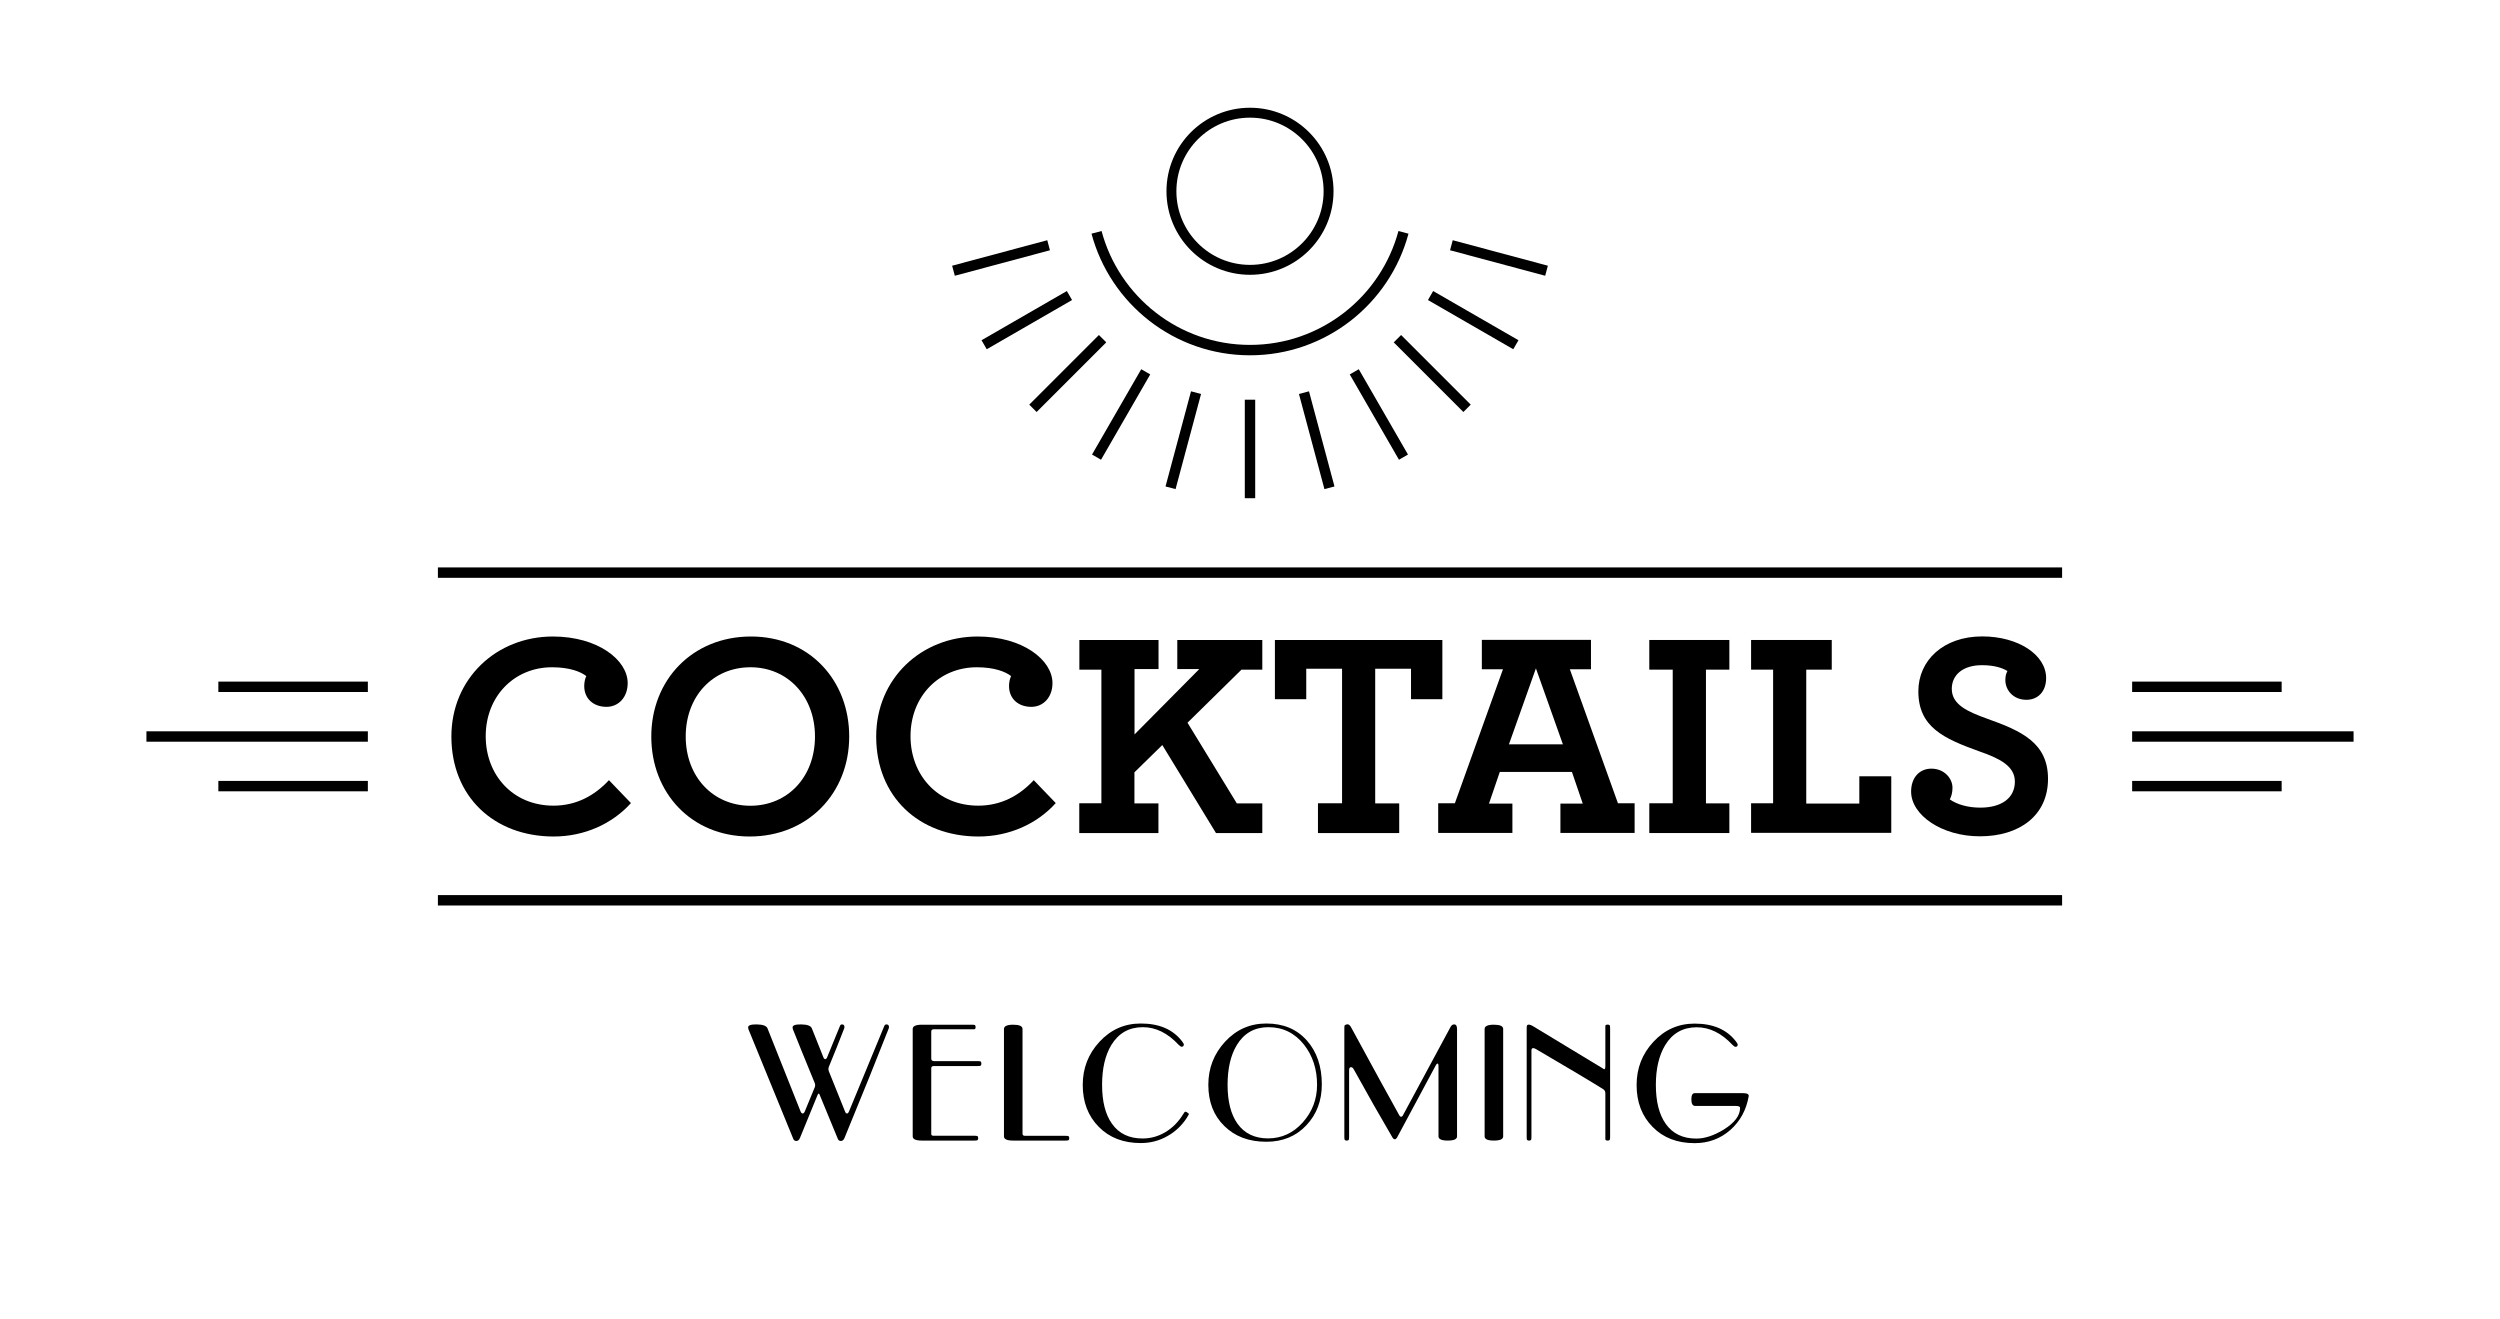 <?xml version="1.0" encoding="utf-8"?>
<!-- Generator: Adobe Illustrator 27.1.1, SVG Export Plug-In . SVG Version: 6.00 Build 0)  -->
<svg version="1.1" id="Layer_1" xmlns="http://www.w3.org/2000/svg" xmlns:xlink="http://www.w3.org/1999/xlink" x="0px" y="0px"
	 viewBox="0 0 252 133" style="enable-background:new 0 0 252 133;" xml:space="preserve">
<style type="text/css">
	.st0{fill:none;stroke:#FF0000;stroke-width:1.048;stroke-miterlimit:10;}
	.st1{fill:none;stroke:#000000;stroke-width:1.048;stroke-miterlimit:10;}
	.st2{fill:none;stroke:#000000;stroke-miterlimit:10;}
</style>
<line class="st0" x1="15.03" y1="381.75" x2="237.51" y2="381.75"/>
<line class="st0" x1="15.03" y1="386.75" x2="237.51" y2="386.75"/>
<g>
	<g>
		<path d="M45.5,74.24c0-5.85,4.55-10.08,10.23-10.08c4.52,0,7.54,2.36,7.54,4.7c0,1.42-0.92,2.39-2.13,2.39
			c-1.33,0-2.25-0.83-2.25-2.1c0-0.38,0.09-0.77,0.21-1c-0.56-0.44-1.68-0.89-3.46-0.89c-3.78,0-6.68,2.9-6.68,6.95
			c0,3.9,2.72,7,6.83,7c2.28,0,4.14-1,5.59-2.57l2.22,2.31c-1.89,2.1-4.7,3.37-7.8,3.37C49.79,84.31,45.5,80.3,45.5,74.24z"/>
		<path d="M65.65,74.24c0-5.7,4.14-10.08,10.05-10.08c5.88,0,9.9,4.4,9.9,10.08c0,5.7-4.14,10.08-10.05,10.08
			C69.67,84.31,65.65,79.91,65.65,74.24z M82.15,74.24c0-4.05-2.75-6.98-6.5-6.98c-3.78,0-6.53,2.9-6.53,6.98
			c0,4.05,2.75,6.98,6.53,6.98C79.4,81.21,82.15,78.32,82.15,74.24z"/>
		<path d="M88.32,74.24c0-5.85,4.55-10.08,10.23-10.08c4.52,0,7.54,2.36,7.54,4.7c0,1.42-0.92,2.39-2.13,2.39
			c-1.33,0-2.25-0.83-2.25-2.1c0-0.38,0.09-0.77,0.21-1c-0.56-0.44-1.68-0.89-3.46-0.89c-3.78,0-6.68,2.9-6.68,6.95
			c0,3.9,2.72,7,6.83,7c2.28,0,4.14-1,5.59-2.57l2.22,2.31c-1.89,2.1-4.7,3.37-7.8,3.37C92.61,84.31,88.32,80.3,88.32,74.24z"/>
		<path d="M108.8,80.97h2.22V67.5h-2.22v-2.99h7.98v2.93h-2.42v6.59l6.53-6.59h-2.22v-2.93h8.57v2.99h-2.1l-5.44,5.35l4.97,8.13
			h2.57v2.99h-4.67l-5.41-8.87l-2.81,2.75v3.13h2.42v2.99h-7.98V80.97z"/>
		<path d="M132.86,80.97h2.42V67.41h-3.61v3.07h-3.16v-5.97h16.88v5.97h-3.16v-3.07h-3.61v13.57h2.42v2.99h-8.19V80.97z"/>
		<path d="M144.97,80.97h1.68l4.85-13.51h-2.13v-2.96h11v2.96h-2.13l4.85,13.51h1.68v2.99h-7.48V81h2.25l-1.09-3.19h-7.27L150.09,81
			h2.36v2.96h-7.48V80.97z M157.54,75.03l-2.72-7.66l-2.72,7.66H157.54z"/>
		<path d="M166.25,80.97h2.36V67.5h-2.36v-2.99h8.07v2.99h-2.36v13.48h2.36v2.99h-8.07V80.97z"/>
		<path d="M176.51,80.97h2.22V67.5h-2.22v-2.99h8.13v2.99h-2.57V81h5.35v-2.75h3.22v5.7h-14.13V80.97z"/>
		<path d="M192.64,79.79c0-1.39,0.83-2.31,2.04-2.31c1.3,0,2.13,0.98,2.13,1.92c0,0.47-0.09,0.83-0.27,1.18
			c0.71,0.5,1.8,0.83,3.07,0.83c2.13,0,3.49-0.95,3.49-2.63c0-1.6-1.63-2.36-3.58-3.04c-3.61-1.3-6.15-2.45-6.15-6.06
			c0-3.1,2.51-5.53,6.44-5.53c3.64,0,6.44,1.86,6.44,4.2c0,1.39-0.86,2.19-1.98,2.19c-1.36,0-2.13-1-2.13-1.98
			c0-0.47,0.09-0.68,0.21-0.92c-0.53-0.33-1.36-0.59-2.57-0.59c-1.92,0-3.04,0.98-3.04,2.39c0,1.6,1.63,2.31,3.58,3.01
			c3.49,1.24,6.12,2.45,6.12,6.06c0,3.69-2.87,5.79-6.86,5.79C195.74,84.31,192.64,82.16,192.64,79.79z"/>
	</g>
	<line class="st1" x1="44.14" y1="57.72" x2="207.86" y2="57.72"/>
	<line class="st1" x1="44.14" y1="90.75" x2="207.86" y2="90.75"/>
	<g>
		<g>
			<line class="st1" x1="214.92" y1="74.24" x2="237.24" y2="74.24"/>
			<line class="st1" x1="214.92" y1="69.23" x2="229.99" y2="69.23"/>
			<line class="st1" x1="214.92" y1="79.24" x2="229.99" y2="79.24"/>
		</g>
		<g>
			<line class="st1" x1="37.08" y1="74.24" x2="14.76" y2="74.24"/>
			<line class="st1" x1="37.08" y1="79.24" x2="22.01" y2="79.24"/>
			<line class="st1" x1="37.08" y1="69.23" x2="22.01" y2="69.23"/>
		</g>
	</g>
	<circle class="st2" cx="126" cy="19.28" r="7.92"/>
	<path class="st1" d="M141.47,23.42c-1.83,6.83-8.06,11.87-15.47,11.87s-13.64-5.03-15.47-11.87"/>
	<line class="st1" x1="126" y1="40.29" x2="126" y2="50.22"/>
	<line class="st1" x1="120.56" y1="39.58" x2="117.99" y2="49.17"/>
	<line class="st1" x1="115.49" y1="37.48" x2="110.53" y2="46.08"/>
	<line class="st1" x1="111.14" y1="34.14" x2="104.12" y2="41.16"/>
	<line class="st1" x1="107.8" y1="29.79" x2="99.2" y2="34.75"/>
	<line class="st1" x1="105.7" y1="24.72" x2="96.11" y2="27.29"/>
	<line class="st1" x1="131.44" y1="39.58" x2="134.01" y2="49.17"/>
	<line class="st1" x1="136.51" y1="37.48" x2="141.47" y2="46.08"/>
	<line class="st1" x1="140.86" y1="34.14" x2="147.88" y2="41.16"/>
	<line class="st1" x1="144.2" y1="29.79" x2="152.8" y2="34.75"/>
	<line class="st1" x1="146.3" y1="24.72" x2="155.89" y2="27.29"/>
</g>
<g>
	<path d="M85.18,112.04c0.05,0.14,0.12,0.2,0.2,0.2s0.14-0.07,0.2-0.21l3.56-8.62c0.05-0.1,0.12-0.15,0.21-0.15
		c0.17,0,0.26,0.09,0.26,0.27c0,0.05-0.01,0.08-0.02,0.12c-1.13,2.89-2.62,6.58-4.47,11.07c-0.08,0.19-0.2,0.29-0.36,0.29
		c-0.15,0-0.25-0.07-0.31-0.22l-1.83-4.44c-0.06-0.16-0.12-0.16-0.2,0l-1.79,4.37c-0.08,0.19-0.2,0.29-0.36,0.29
		c-0.15,0-0.25-0.07-0.31-0.22l-4.52-11.05c-0.02-0.07-0.03-0.13-0.03-0.18c0-0.21,0.29-0.31,0.87-0.3
		c0.61,0.01,0.97,0.14,1.08,0.39c0.73,1.84,1.85,4.63,3.34,8.39c0.06,0.14,0.13,0.2,0.21,0.2c0.08,0,0.15-0.07,0.21-0.2l1.01-2.45
		c0.06-0.15,0.05-0.31-0.03-0.48c-0.9-2.19-1.63-3.98-2.18-5.37c-0.02-0.07-0.03-0.13-0.03-0.18c0-0.21,0.29-0.31,0.87-0.3
		c0.61,0.01,0.97,0.14,1.07,0.39l1.18,2.96c0.05,0.1,0.1,0.15,0.16,0.15c0.08,0,0.15-0.05,0.19-0.15l1.31-3.2
		c0.04-0.1,0.11-0.15,0.2-0.15c0.17,0,0.25,0.09,0.25,0.27c0,0.05-0.01,0.08-0.02,0.12c-0.49,1.26-1,2.55-1.55,3.88
		c-0.06,0.16-0.06,0.31,0,0.46L85.18,112.04z"/>
	<path d="M94.16,106.96h4.33c0.17,0,0.27,0.01,0.31,0.02c0.08,0.02,0.12,0.1,0.12,0.23c0,0.13-0.04,0.21-0.12,0.23
		c-0.02,0.01-0.12,0.02-0.31,0.02h-4.37c-0.17,0-0.25,0.07-0.25,0.22v6.63c0,0.11,0.07,0.17,0.2,0.17h4.1c0.2,0,0.33,0.02,0.37,0.05
		c0.04,0.03,0.06,0.1,0.06,0.2c0,0.12-0.04,0.2-0.12,0.22c-0.02,0.01-0.12,0.02-0.31,0.02h-5.24c-0.62,0-0.93-0.14-0.93-0.42v-10.83
		c0-0.28,0.31-0.43,0.93-0.43h4.98c0.17,0,0.27,0.01,0.31,0.02c0.08,0.02,0.12,0.1,0.12,0.22c0,0.12-0.04,0.2-0.12,0.22
		c-0.02,0-0.12,0-0.31,0h-3.79c-0.17,0-0.25,0.08-0.25,0.24v2.72C93.87,106.88,93.97,106.96,94.16,106.96z"/>
	<path d="M103.07,114.27c0,0.15,0.08,0.22,0.25,0.22h4.03c0.18,0,0.28,0.01,0.31,0.02c0.08,0.02,0.12,0.1,0.12,0.22
		c0,0.12-0.04,0.2-0.12,0.22c-0.03,0.01-0.14,0.02-0.31,0.02h-5.22c-0.62,0-0.93-0.14-0.93-0.42v-10.83c0-0.28,0.31-0.43,0.93-0.43
		s0.94,0.14,0.94,0.43V114.27z"/>
	<path d="M119.61,112.71c-0.51,0.77-1.15,1.37-1.92,1.8c-0.83,0.48-1.73,0.71-2.7,0.71c-1.75,0-3.16-0.54-4.23-1.63
		c-1.08-1.09-1.62-2.5-1.62-4.23c0-1.68,0.56-3.13,1.69-4.35s2.51-1.84,4.16-1.84c1.85,0,3.23,0.59,4.15,1.78
		c0.12,0.17,0.19,0.27,0.19,0.31c0,0.17-0.07,0.25-0.22,0.25c-0.08,0-0.18-0.07-0.31-0.2c-1.1-1.18-2.3-1.77-3.6-1.77
		c-1.39,0-2.45,0.6-3.18,1.8c-0.62,1.03-0.93,2.37-0.93,4.01c0,1.68,0.33,2.99,1,3.93c0.7,0.99,1.73,1.48,3.08,1.48
		c0.83,0,1.6-0.22,2.32-0.65c0.72-0.44,1.31-1.04,1.78-1.81c0.09-0.16,0.16-0.24,0.22-0.24c0.05,0,0.1,0.02,0.17,0.07
		c0.12,0.09,0.19,0.14,0.19,0.15C119.83,112.34,119.75,112.48,119.61,112.71z"/>
	<path d="M121.8,109.35c0-1.68,0.56-3.12,1.69-4.35c1.13-1.22,2.51-1.83,4.16-1.83c1.71,0,3.07,0.57,4.08,1.71
		c1.01,1.14,1.51,2.62,1.51,4.43c0,1.64-0.52,3.02-1.56,4.12c-1.04,1.11-2.39,1.66-4.03,1.66c-1.76,0-3.17-0.53-4.24-1.59
		C122.34,112.46,121.8,111.07,121.8,109.35z M123.74,109.35c0,1.67,0.33,2.98,1,3.92c0.7,0.98,1.73,1.48,3.08,1.48
		c1.37,0,2.54-0.54,3.5-1.61c0.96-1.08,1.44-2.34,1.44-3.79c0-1.58-0.44-2.93-1.31-4.04c-0.93-1.18-2.13-1.77-3.6-1.77
		c-1.39,0-2.45,0.6-3.18,1.8C124.05,106.37,123.74,107.71,123.74,109.35z"/>
	<path d="M136.18,107.57c-0.12,0-0.19,0.1-0.19,0.31v6.66c0,0.17-0.01,0.27-0.02,0.31c-0.02,0.08-0.1,0.12-0.22,0.12
		s-0.2-0.04-0.22-0.12c-0.01-0.02-0.02-0.12-0.02-0.31v-10.86c0-0.18,0.01-0.29,0.03-0.32c0.02-0.03,0.09-0.07,0.21-0.1
		c0.16-0.05,0.31,0.05,0.44,0.29c2.21,4.07,3.82,7.01,4.83,8.82c0.07,0.14,0.14,0.2,0.22,0.2c0.07,0,0.14-0.06,0.2-0.19l4.78-8.87
		c0.09-0.17,0.21-0.25,0.36-0.25c0.19,0,0.29,0.15,0.29,0.46v10.83c0,0.28-0.31,0.42-0.93,0.42c-0.62,0-0.94-0.14-0.94-0.42v-7.09
		c0-0.17-0.03-0.25-0.1-0.25c-0.06,0-0.11,0.06-0.17,0.17c-2.47,4.61-3.77,7.04-3.91,7.29c-0.07,0.11-0.14,0.17-0.22,0.17
		c-0.09,0-0.18-0.07-0.25-0.2c-1.26-2.15-2.56-4.44-3.89-6.85C136.38,107.64,136.29,107.57,136.18,107.57z"/>
	<path d="M150.58,114.97c-0.62,0-0.93-0.14-0.93-0.42v-10.83c0-0.28,0.31-0.43,0.93-0.43c0.62,0,0.94,0.14,0.94,0.43v10.83
		C151.52,114.83,151.21,114.97,150.58,114.97z"/>
	<path d="M154.53,103.44c1.59,0.97,3.9,2.37,6.94,4.2c0.14,0.09,0.22,0.14,0.24,0.14c0.08,0,0.11-0.12,0.11-0.36v-3.71
		c0-0.17,0-0.27,0-0.31c0.02-0.08,0.1-0.12,0.23-0.12c0.13,0,0.21,0.04,0.23,0.12c0.01,0.03,0.02,0.14,0.02,0.31v10.83
		c0,0.17-0.01,0.27-0.02,0.31c-0.02,0.08-0.1,0.12-0.23,0.12c-0.13,0-0.21-0.04-0.23-0.12c0-0.02,0-0.12,0-0.31v-4.33
		c0-0.18-0.07-0.32-0.2-0.41c-1.26-0.79-3.52-2.14-6.79-4.05c-0.11-0.07-0.21-0.1-0.29-0.1c-0.11,0-0.17,0.08-0.17,0.24v8.65
		c0,0.17-0.01,0.27-0.02,0.31c-0.02,0.08-0.1,0.12-0.22,0.12c-0.12,0-0.2-0.04-0.22-0.12c-0.01-0.02-0.02-0.12-0.02-0.31v-10.83
		c0-0.17,0.01-0.27,0.02-0.31c0.02-0.08,0.1-0.12,0.22-0.12C154.24,103.29,154.37,103.34,154.53,103.44z"/>
	<path d="M175.4,111.67c0-0.12-0.14-0.19-0.42-0.19h-4.1c-0.26,0-0.39-0.22-0.39-0.66c0-0.42,0.11-0.63,0.34-0.63h4.86
		c0.42,0,0.61,0.1,0.58,0.31c-0.24,1.38-0.86,2.52-1.85,3.4c-1,0.88-2.2,1.33-3.6,1.33c-1.75,0-3.16-0.54-4.23-1.63
		c-1.08-1.09-1.62-2.5-1.62-4.23c0-1.68,0.56-3.13,1.69-4.35s2.51-1.84,4.16-1.84c1.85,0,3.23,0.59,4.15,1.78
		c0.12,0.17,0.19,0.27,0.19,0.31c0,0.17-0.07,0.25-0.22,0.25c-0.08,0-0.18-0.07-0.31-0.2c-1.1-1.18-2.3-1.77-3.6-1.77
		c-1.39,0-2.45,0.6-3.18,1.8c-0.62,1.03-0.94,2.37-0.94,4.01c0,1.68,0.33,2.99,1,3.93c0.7,0.99,1.73,1.48,3.08,1.48
		c0.84,0,1.76-0.3,2.75-0.9C174.85,113.18,175.4,112.45,175.4,111.67z"/>
</g>
</svg>
